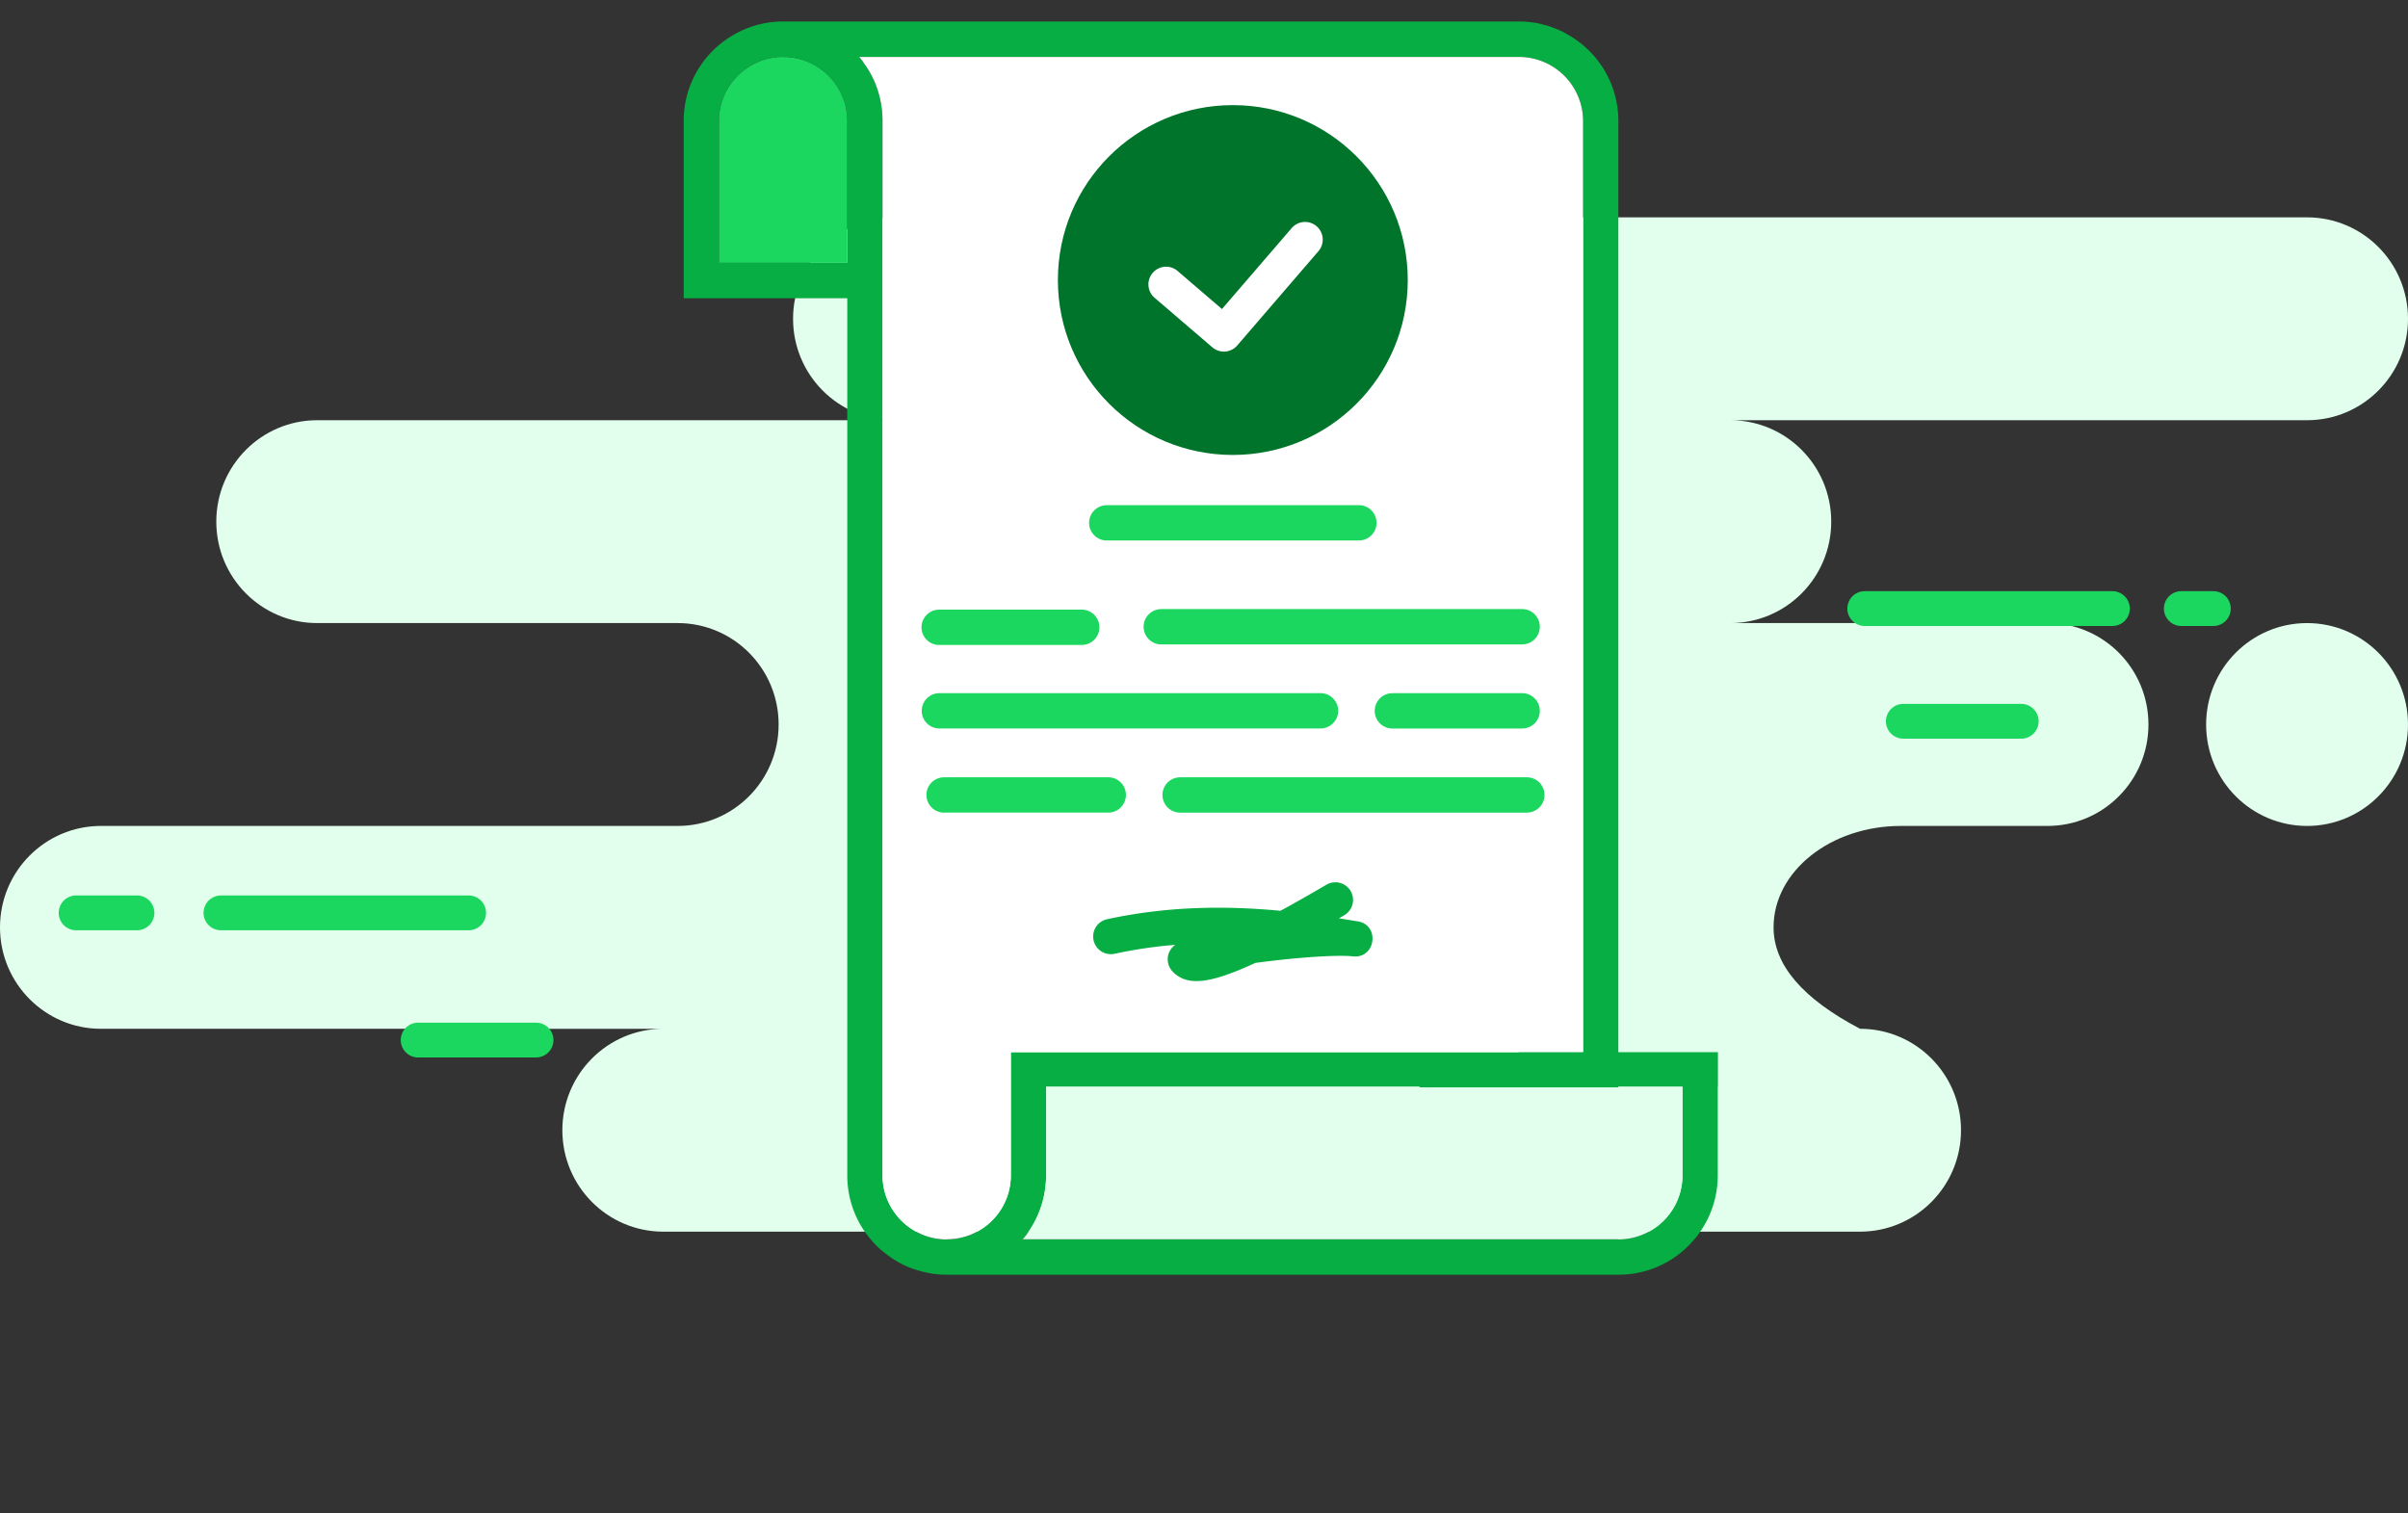 <svg xmlns="http://www.w3.org/2000/svg" width="140" height="88" viewBox="0 0 140 88">
    <rect x="0" y="0" width="140" height="88" fill="#333333" stroke="none"/>
    <g fill="none" fill-rule="evenodd">
        <path fill="#E1FFEC" d="M134.132 12.638c3.24 0 5.868 2.64 5.868 5.898 0 3.257-2.627 5.898-5.868 5.898h-33.533c3.24 0 5.868 2.64 5.868 5.898 0 3.257-2.627 5.898-5.868 5.898h18.443c3.24 0 5.868 2.64 5.868 5.898 0 3.257-2.627 5.898-5.868 5.898h-8.53c-4.086 0-7.398 2.64-7.398 5.897 0 2.172 1.676 4.138 5.03 5.898 3.24 0 5.868 2.64 5.868 5.898 0 3.257-2.627 5.898-5.868 5.898H38.563c-3.241 0-5.868-2.64-5.868-5.898 0-3.257 2.627-5.898 5.868-5.898H5.868c-3.24 0-5.868-2.64-5.868-5.898 0-3.257 2.627-5.897 5.868-5.897h33.533c3.241 0 5.868-2.641 5.868-5.898 0-3.258-2.627-5.898-5.868-5.898H18.443c-3.24 0-5.868-2.64-5.868-5.898 0-3.257 2.627-5.898 5.868-5.898h33.533c-3.24 0-5.868-2.64-5.868-5.898 0-3.257 2.627-5.898 5.868-5.898h82.156zm0 23.592c3.24 0 5.868 2.64 5.868 5.898 0 3.257-2.627 5.898-5.868 5.898-3.241 0-5.869-2.641-5.869-5.898 0-3.258 2.628-5.898 5.869-5.898z"/>
        <path stroke="#1BD75F" stroke-linecap="round" stroke-linejoin="round" stroke-width="2.025" d="M122.814 35.387h-14.398m20.267 0h-1.862m-9.308 6.553h-6.854M27.246 53.08h-14.4m-4.882 0H4.425m26.74 7.396h-6.854"/>
        <g>
            <path fill="#07AE44" d="M49.26 15.28V7.03c0-.48-.09-.94-.26-1.36a3.723 3.723 0 0 0-3.47-2.36c-2.05 0-3.73 1.67-3.73 3.72v8.25h7.46zm42.78 45.89V7.04c0-2.06-1.68-3.73-3.73-3.73H49.95c.11.12.2.24.28.37.36.49.64 1.04.82 1.63.17.54.26 1.12.26 1.72v61.31c0 .48.09.95.26 1.37a3.74 3.74 0 0 0 3.47 2.36v-.01h.1a3.72 3.72 0 0 0 3.63-3.72v-7.16h29.54v-.01h3.73zm5.78 7.17v-5.15h-3.73v.04H82.53v-.04H60.82v5.15c0 1.25-.4 2.42-1.08 3.36-.08.13-.18.24-.28.36h34.63v.01a3.73 3.73 0 0 0 3.73-3.73zm2.06-7.16v2.01h-.01v5.15c0 1.25-.4 2.42-1.08 3.36-.08.13-.18.25-.29.37a5.72 5.72 0 0 1-4.41 2.05H55.04c-.45 0-.89-.05-1.32-.16-.14-.03-.28-.07-.41-.11a5.319 5.319 0 0 1-1.74-.9c-.35-.25-.67-.55-.94-.88a5.56 5.56 0 0 1-1.11-2.01 5.727 5.727 0 0 1-.26-1.72v-51h-9.51V7.03c0-2.18 1.21-4.08 3-5.06a5.674 5.674 0 0 1 2.78-.72h42.78c.22 0 .44.01.65.04a4.324 4.324 0 0 1 .83.16c.14.03.27.07.4.12l.01.01c.16.05.33.11.48.19.06.01.11.04.16.07.16.08.31.17.46.26a5.75 5.75 0 0 1 2.79 4.94v54.14H99.88z"/>
            <path fill="#E1FFEC" d="M97.82 63.19v5.15a3.73 3.73 0 0 1-3.73 3.73v-.01H59.46c.1-.12.2-.23.28-.36.68-.94 1.08-2.11 1.08-3.36v-5.15h21.71v.04h11.56v-.04h3.73z"/>
            <path fill="#FFF" d="M92.04 7.04v54.13h-3.73v.01H58.77v7.16c0 2.03-1.62 3.67-3.63 3.72h-.1v.01c-1.57 0-2.92-.98-3.47-2.36-.17-.42-.26-.89-.26-1.37V7.03c0-.6-.09-1.18-.26-1.72a5.42 5.42 0 0 0-.82-1.63 2.4 2.4 0 0 0-.28-.37h38.36a3.735 3.735 0 0 1 3.73 3.73"/>
            <path fill="#1BD75F" d="M49.26 7.03v8.25H41.8V7.03c0-2.05 1.68-3.72 3.73-3.72 1.58 0 2.93.98 3.47 2.36.17.42.26.88.26 1.36"/>
            <path fill="#1BD75F" fill-rule="nonzero" d="M78.979 29.373a1.027 1.027 0 0 1 .112 2.05l-.112.006H64.372a1.027 1.027 0 0 1-.112-2.05l.112-.006h14.607zM62.88 35.448a1.027 1.027 0 0 1 .112 2.049l-.112.006h-8.252a1.027 1.027 0 0 1-.112-2.05l.112-.005h8.252zM88.472 35.416a1.027 1.027 0 0 1 .112 2.05l-.112.005H67.518a1.027 1.027 0 0 1-.112-2.048l.112-.007h20.954zM88.473 40.306a1.027 1.027 0 0 1 .112 2.05l-.112.005h-7.51a1.027 1.027 0 0 1-.111-2.049l.112-.006h7.509zM76.75 40.304a1.027 1.027 0 0 1 .112 2.05l-.112.005H54.628a1.027 1.027 0 0 1-.112-2.049l.112-.006H76.75zM64.423 45.196a1.027 1.027 0 0 1 .112 2.049l-.112.006h-9.51a1.027 1.027 0 0 1-.111-2.05l.112-.005h9.509zM88.759 45.197a1.027 1.027 0 0 1 .112 2.049l-.112.006H68.637a1.027 1.027 0 0 1-.112-2.05l.112-.005h20.122z"/>
            <g>
                <path fill="#07AE44" fill-rule="nonzero" d="M68.169 56.485c.9.958 2.377.624 4.822-.496l.631-.081.638-.075c1.807-.201 3.583-.31 4.401-.224 1.33.14 1.586-1.832.266-2.038l-1.081-.173.34-.198a1.028 1.028 0 0 0-1.037-1.774l-1.096.635-.834.472c-.267.15-.525.291-.775.426-3.456-.326-6.742-.229-10.077.49a1.028 1.028 0 0 0 .433 2.01c.941-.204 1.88-.353 2.824-.455l.708-.067a1.028 1.028 0 0 0-.163 1.548z"/>
                <path fill="#00742A" d="M71.676 25.427c-5.042 0-9.144-4.103-9.144-9.145s4.102-9.143 9.144-9.143 9.145 4.101 9.145 9.143c0 5.042-4.103 9.145-9.145 9.145"/>
                <path fill="#00742A" d="M71.677 6.112c-5.618 0-10.172 4.554-10.172 10.171 0 5.618 4.554 10.171 10.172 10.171 5.617 0 10.17-4.553 10.17-10.171 0-5.617-4.553-10.171-10.17-10.171m0 2.055c4.475 0 8.115 3.641 8.115 8.116s-3.64 8.116-8.115 8.116c-4.476 0-8.116-3.641-8.116-8.116s3.64-8.116 8.116-8.116"/>
                <path fill="#FFF" fill-rule="nonzero" d="M71.045 17.97l-2.58-2.214a1.027 1.027 0 1 0-1.337 1.56l3.358 2.88c.43.37 1.078.32 1.447-.109l4.722-5.484a1.027 1.027 0 1 0-1.557-1.34l-4.053 4.706z"/>
            </g>
        </g>
    </g>
</svg>
